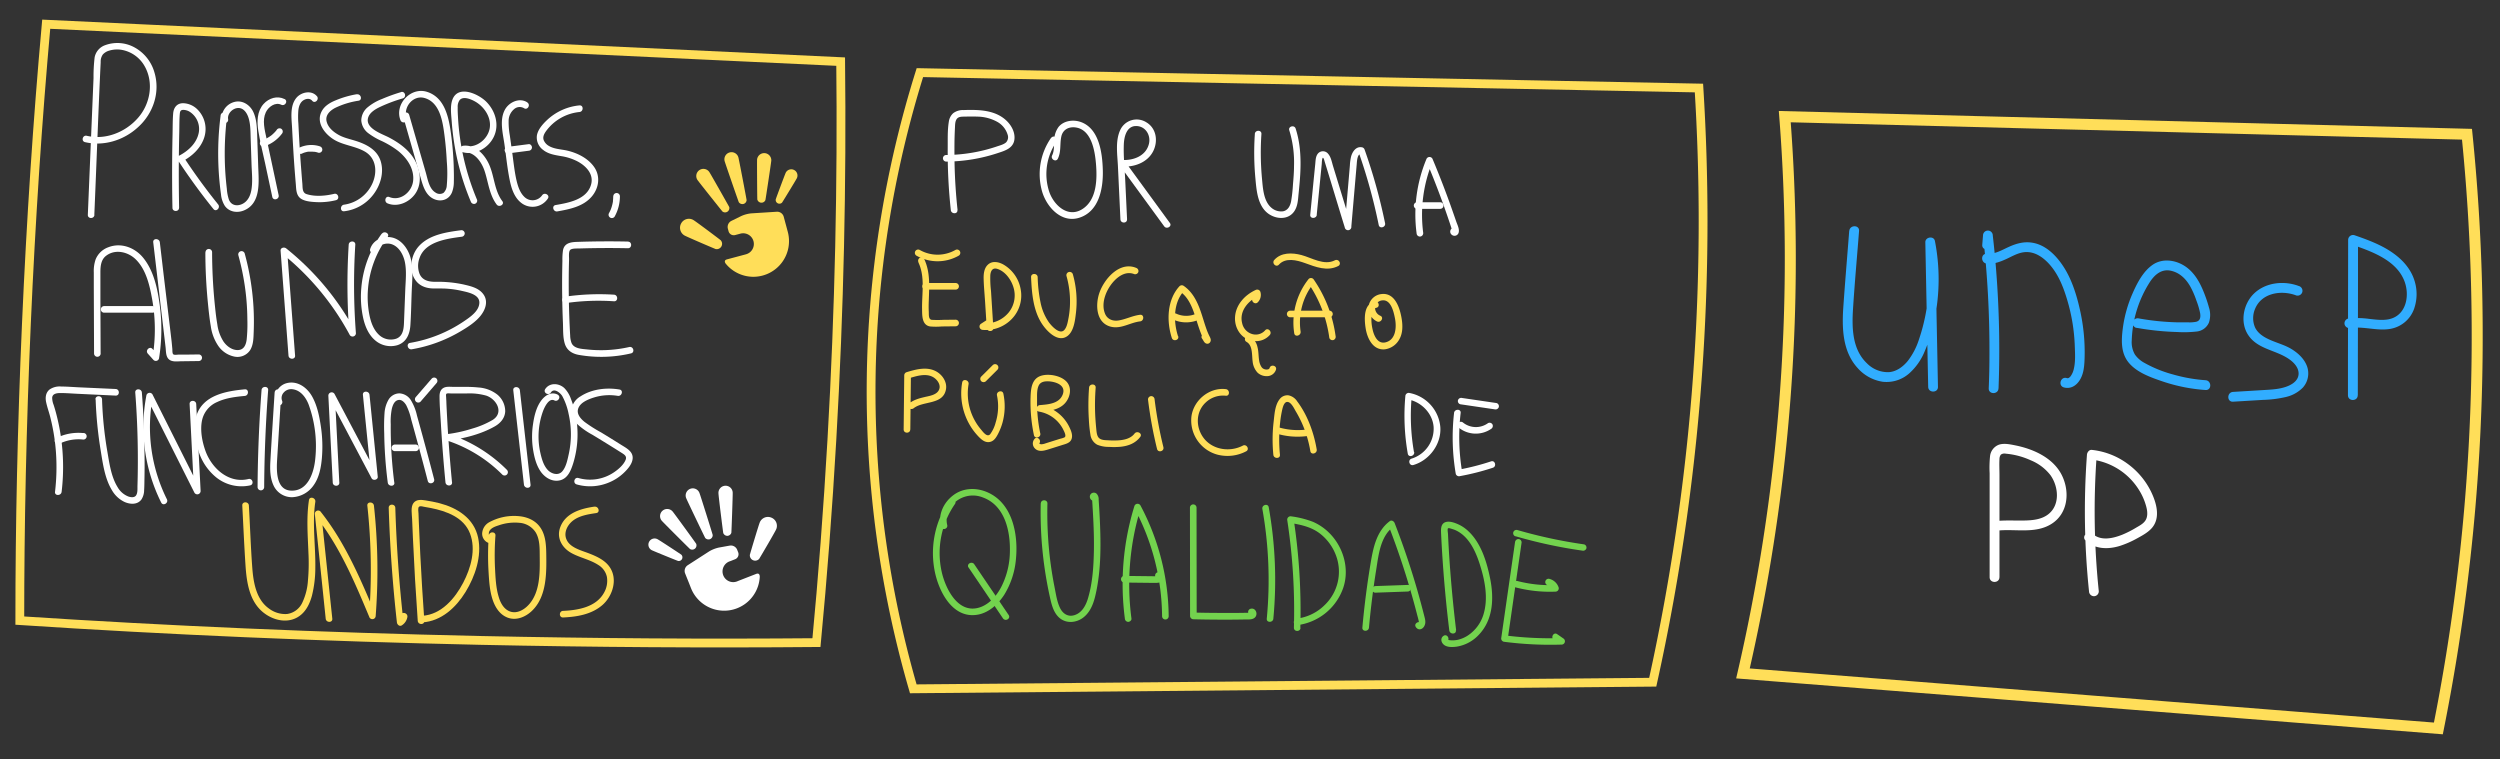<svg xmlns="http://www.w3.org/2000/svg" viewBox="0 0 1136 345"><rect x="0" y="0" width="1136" height="345" fill="#333333" stroke="none"/><defs><style>.cls-1,.cls-2{fill:none;stroke:#ffde59;stroke-miterlimit:10;}.cls-1{stroke-width:4px;}.cls-2{stroke-width:5px;}.cls-3{fill:#fff;}.cls-4{fill:#ffde59;}.cls-5{fill:#73d34e;}.cls-6{fill:#31adff;}</style></defs><g id="Layer_4" data-name="Layer 4"><path class="cls-1" d="M418,33a485,485,0,0,0-3,280l336-3a969.86,969.86,0,0,0,21-149,970.64,970.64,0,0,0,0-121Z"/><path class="cls-1" d="M21,11,382,28c.6,54.52-.54,112-4,172q-2.73,47.26-7,92-74.62.66-153-1-108-2.37-209-9c0-43.3.94-88.35,3-135Q15.12,76.34,21,11Z"/><path class="cls-2" d="M811,53a833.89,833.89,0,0,1,2,94,837.22,837.22,0,0,1-21,159l316,25a909,909,0,0,0,13-270Z"/><path class="cls-3" d="M343.61,260.78,335.36,264a4.86,4.86,0,1,1-3.57-9l2.26-.89a2.44,2.44,0,0,0,1.37-3.16l-.48-1.21a3.09,3.09,0,0,0-3.28-1.83l-5,.9a14.75,14.75,0,0,0-4.43,1.75l-9.8,6.32a3.11,3.11,0,0,0-1.15,3.58l.63,1.58L313.1,265l.89,2.26a16.2,16.2,0,0,0,31.24-5.06C345.27,261.51,345.08,260.21,343.61,260.78Z"/><path class="cls-3" d="M322.62,245a1.94,1.94,0,0,0,1.23-1.9c0-.21-5.55-17.89-5.94-18.88a3.24,3.24,0,1,0-6,2.38c.39,1,8.4,17.69,8.54,17.85A2,2,0,0,0,322.62,245Z"/><path class="cls-3" d="M309.61,252.06c-.12-.13-10-6.64-10.86-7.06a2.8,2.8,0,1,0-2.6,5c.81.42,11.8,4.88,12,4.91a1.68,1.68,0,0,0,1.48-2.82Z"/><path class="cls-3" d="M350.58,235.24a4,4,0,0,0-5.32,2.1c-.53,1.21-4.51,14.55-4.53,14.81a2.43,2.43,0,0,0,4.21,1.83c.18-.19,7.22-12.2,7.74-13.42A4,4,0,0,0,350.58,235.24Z"/><path class="cls-3" d="M313.56,249.49a1.94,1.94,0,0,0,2.79-2.38c-.07-.2-10-13.88-10.71-14.69a3.24,3.24,0,0,0-4.93,4.21C301.4,237.44,313.38,249.39,313.56,249.49Z"/><path class="cls-3" d="M330.55,243.49a2,2,0,0,0,1.78-1.4c.06-.2.66-17.1.61-18.16a3.24,3.24,0,1,0-6.47.28c0,1.06,2.11,17.85,2.18,18A2,2,0,0,0,330.55,243.49Z"/><path class="cls-4" d="M330.34,117.86l8.57-2.29a4.86,4.86,0,1,0-2.51-9.39l-2.34.63a2.45,2.45,0,0,1-3-1.72l-.34-1.27a3.1,3.1,0,0,1,1.56-3.42l4.53-2.22a14.46,14.46,0,0,1,4.6-1.23l11.64-.74a3.09,3.09,0,0,1,3.05,2.19l.44,1.64.81,3,.63,2.35a16.2,16.2,0,0,1-28.14,14.5C329.44,119.42,328.82,118.26,330.34,117.86Z"/><path class="cls-4" d="M337.83,92.68a2,2,0,0,1-2.12-.8c-.12-.17-6.17-17.68-6.45-18.71a3.24,3.24,0,0,1,6.26-1.67c.28,1,3.76,19.22,3.74,19.43A1.94,1.94,0,0,1,337.83,92.68Z"/><path class="cls-4" d="M352.49,90.63c0-.18,4.14-11.3,4.54-12.13A2.81,2.81,0,1,1,362.08,81c-.4.82-6.59,10.94-6.72,11.07a1.69,1.69,0,0,1-2.87-1.39Z"/><path class="cls-4" d="M309.55,101.46a4,4,0,0,1,5.53-1.48c1.15.66,12.27,9,12.44,9.22a2.41,2.41,0,0,1,.27,2.81,2.44,2.44,0,0,1-2.57,1.17c-.25-.05-13.05-5.53-14.2-6.19A4.05,4.05,0,0,1,309.55,101.46Z"/><path class="cls-4" d="M347.8,90.91a1.94,1.94,0,0,1-3.67-.25c-.06-.21-.18-17.12-.11-18.18a3.24,3.24,0,0,1,6.46.46C350.41,74,347.88,90.72,347.8,90.91Z"/><path class="cls-4" d="M330.56,96.18a1.94,1.94,0,0,1-2.26-.06C328.14,96,317.61,82.76,317,81.88a3.24,3.24,0,1,1,5.37-3.62c.59.87,8.91,15.61,9,15.81A2,2,0,0,1,330.56,96.18Z"/></g><g id="Layer_5" data-name="Layer 5"><path class="cls-3" d="M42.86,97.61c1-23.12,1.79-46.25,2.89-69.37a5.53,5.53,0,0,1,1-3.5A6.12,6.12,0,0,1,49.65,23a12.32,12.32,0,0,1,6-.28,15,15,0,0,1,10.13,7.46c4.17,7.46,2.49,17-3,23.3-5.66,6.55-14.78,10.26-23.35,8.22-1.88-.45-2.68,2.44-.8,2.89,8.56,2,17.62-.86,24-6.71C69.6,51.67,72.87,42,70.2,33a18.82,18.82,0,0,0-8.9-11.36,16.16,16.16,0,0,0-13.52-1.11A7.31,7.31,0,0,0,43,26.08a74.7,74.7,0,0,0-.5,9.35l-.79,18.9-1.8,43.28c-.08,1.93,2.92,1.93,3,0Z"/><path class="cls-3" d="M81.39,94.45q-.33-17.24.07-34.49c.07-2.78,0-5.64.26-8.4.11-1.08.44-1.63,1.59-1.63a5.79,5.79,0,0,1,2.64.71,9.28,9.28,0,0,1,4.4,9.46c-.84,4.87-4.79,8.5-9,10.66a1.5,1.5,0,0,0-.54,2Q88.36,84.29,97,95c1.21,1.5,3.32-.63,2.12-2.12Q90.73,82.48,83.4,71.3l-.54,2c4.5-2.31,8.5-6.09,10-11a12.55,12.55,0,0,0-3.33-12.75,9.58,9.58,0,0,0-6.06-2.64c-2.94-.14-4.55,1.86-4.78,4.62-.26,3.19-.21,6.44-.28,9.64q-.12,5.22-.17,10.42-.1,11.41.12,22.83c0,1.93,3,1.93,3,0Z"/><path class="cls-3" d="M100.25,52.48a135.4,135.4,0,0,0-.61,28.88q.3,3.48.78,6.93a11.79,11.79,0,0,0,1.73,5.24c1.95,2.76,5.49,3.34,8.53,2.16,8.13-3.17,6.88-13.41,6.64-20.42l-.48-14.39c-.12-3.44-.29-7-1.8-10.13s-5-5.44-8.65-4.39a7.76,7.76,0,0,0-5.62,8.58c.32,1.9,3.21,1.09,2.89-.8-.42-2.54,2.11-5,4.54-5.06,2.61-.09,4.14,2.47,4.78,4.64.9,3,.83,6.23.93,9.35l.39,11.71c.13,3.65.54,7.45,0,11.08-.41,2.85-1.6,5.66-4.36,6.9-2.39,1.06-4.93.51-5.93-2.06a20.26,20.26,0,0,1-.94-4.94q-.37-3.17-.61-6.35a136.2,136.2,0,0,1,.77-26.93c.24-1.91-2.76-1.89-3,0Z"/><path class="cls-3" d="M129.27,45c-3.31-1.64-7.09-.41-9.5,2.24-3,3.36-3.06,8-2.39,12.25.8,4.95,2,9.85,3.09,14.75l3.26,15.27c.4,1.89,3.3,1.09,2.89-.79q-2.76-13-5.54-25.94c-.79-3.71-2-8.12-.29-11.75,1.12-2.42,4.26-4.78,7-3.44,1.73.86,3.25-1.73,1.52-2.59Z"/><path class="cls-3" d="M125.7,59.08l-.1.13-.1.12-.34.41c-.23.26-.48.52-.73.76s-.54.52-.82.76l-.41.33c-.14.12.21-.15,0,0l-.24.17a14.63,14.63,0,0,1-1.86,1.13,6.36,6.36,0,0,1-1,.45c.32-.11.05,0,0,0l-.28.1-.55.2a1.5,1.5,0,1,0,.79,2.89,16.79,16.79,0,0,0,8.22-6,1.51,1.51,0,0,0-.54-2.06,1.55,1.55,0,0,0-2,.54Z"/><path class="cls-3" d="M144,43.72c-2.46-2.92-7.2-1.88-9.39.82-3,3.73-2.11,9.34-1.88,13.76q.42,8.4,1,16.78.32,4.32.69,8.63c.18,2.16.13,4.71,1.91,6.25s5.11,1.77,7.5,1.89a31.16,31.16,0,0,0,8.82-.88c1.87-.45,1.08-3.34-.8-2.89-3.91.94-8.68,1.38-12.58.11-2-.65-1.73-3-1.88-4.73-.19-2.21-.36-4.43-.53-6.65q-.53-6.9-.92-13.82-.19-3.45-.36-6.92a37.06,37.06,0,0,1,0-6c.21-1.78.83-3.68,2.47-4.6,1.27-.72,2.84-.85,3.83.34,1.24,1.48,3.35-.66,2.12-2.13Z"/><path class="cls-3" d="M145.33,66.49a12.75,12.75,0,0,0-9.51.71,1.5,1.5,0,0,0-.54,2,1.53,1.53,0,0,0,2.05.54s.56-.26.29-.14l.4-.16q.48-.17,1-.3a8.13,8.13,0,0,1,1-.21l.28,0q-.24,0,0,0l.5,0a12.13,12.13,0,0,1,2,.06h0l.28,0,.49.1c.35.08.7.18,1,.29a1.5,1.5,0,0,0,1.84-1,1.53,1.53,0,0,0-1-1.85Z"/><path class="cls-3" d="M162.13,42.81a43.87,43.87,0,0,0-9.53,2.75c-2.47,1-5,2.44-6.33,4.85-2.87,5.11,1.14,10.35,5.43,13S161.57,66.34,166,69c4.92,3,5.47,9,3.37,14a16.65,16.65,0,0,1-13,10c-1.9.22-1.92,3.22,0,3a19.49,19.49,0,0,0,13.25-7.56c3.24-4.21,5-10.06,3.34-15.28s-6.63-7.7-11.61-9.23c-2.52-.78-5.16-1.34-7.48-2.64s-4.57-3.17-5.35-5.7c-1-3.07,1.32-5.29,3.84-6.59a37.13,37.13,0,0,1,10.57-3.24c1.89-.32,1.09-3.22-.8-2.89Z"/><path class="cls-3" d="M182.25,41.85A79.37,79.37,0,0,0,173.53,45,23,23,0,0,0,167,48.8a7.9,7.9,0,0,0-2.83,6,8,8,0,0,0,3.13,5.69,31.86,31.86,0,0,0,6.24,3.63,41.46,41.46,0,0,1,7.23,4.36c4.15,3.27,7.62,8.31,6.94,13.84-.62,5-5.79,9.26-10.8,7.21-1.79-.73-2.57,2.17-.8,2.89,4.45,1.82,9.53-.36,12.31-4,3.28-4.32,2.79-10.24.47-14.88-2.48-5-7.16-8.44-12-11-3.09-1.66-11-4.09-9.63-9,.71-2.53,3.56-4.08,5.77-5.11a69.75,69.75,0,0,1,10-3.72c1.84-.54,1.06-3.44-.8-2.89Z"/><path class="cls-3" d="M183.18,52.91l8,28c1,3.52,2.16,7.63,5.72,9.4,3.26,1.62,7,.61,8.46-2.85a13.28,13.28,0,0,0,.87-4.91c.06-2.41,0-4.82-.07-7.23-.16-4.75-.56-9.5-1.18-14.22-1-7.42-2.69-16.79-11-19.38-7.36-2.3-14.83,5.68-12,12.91.7,1.78,3.6,1,2.89-.8-1.92-4.88,2.7-10.73,7.94-9.32,7,1.89,8.31,10.54,9.11,16.59q.81,6.1,1.1,12.25a63.1,63.1,0,0,1,0,10.91,5,5,0,0,1-1.47,3.37,3.31,3.31,0,0,1-3.71-.17c-2.87-1.77-3.49-6.05-4.34-9l-7.58-26.3a1.5,1.5,0,0,0-2.89.8Z"/><path class="cls-3" d="M216.8,90.84a112.54,112.54,0,0,1-8.7-37.77c-.08-1.43-.16-2.88-.12-4.31a5.13,5.13,0,0,1,.92-3.33c1.7-1.86,5.21-.3,7,.71,4.17,2.37,7.52,7.31,6.6,12.27s-6.3,9.24-11.45,7.8l-.4,3c4.9-.45,8.2,4.39,9.56,8.52,1.69,5.12,2.13,10.74,5.46,15.19,1.14,1.53,3.75,0,2.59-1.52-3.62-4.83-3.58-11.12-5.94-16.5-2-4.6-6.21-9.19-11.67-8.69a1.5,1.5,0,0,0-.4,2.94c5.64,1.58,11.68-1.83,14.14-7,2.62-5.48.7-11.84-3.5-16-3.7-3.62-13-7.78-15.4-.61-1,3-.44,6.71-.22,9.82q.42,5.74,1.4,11.42a113.81,113.81,0,0,0,7.27,24.84,1.55,1.55,0,0,0,1.85,1,1.5,1.5,0,0,0,1-1.84Z"/><path class="cls-3" d="M239.61,46.53c-3.52-2.33-8.32-.13-10.19,3.33-2.55,4.75-.9,10.78-.19,15.79.77,5.38,1.29,10.86,2.38,16.18.73,3.63,2,7.71,5,10.16a8.33,8.33,0,0,0,12.32-1.74c1.1-1.59-1.5-3.09-2.59-1.51a5.3,5.3,0,0,1-8.14.65c-2.12-2.08-3-5.21-3.63-8-.9-4.2-1.31-8.55-1.92-12.8l-1-7.14a33.47,33.47,0,0,1-.53-6.31,7,7,0,0,1,2.47-5.53,3.86,3.86,0,0,1,4.52-.45c1.61,1.06,3.12-1.53,1.51-2.59Z"/><path class="cls-3" d="M240.23,65.5l-9.42,1.22a1.54,1.54,0,0,0-1.5,1.5c0,.73.67,1.61,1.5,1.5l9.42-1.22a1.54,1.54,0,0,0,1.5-1.5c0-.73-.67-1.61-1.5-1.5Z"/><path class="cls-3" d="M263.31,47.89a25,25,0,0,0-14.75,6.67c-1.93,1.83-4.08,4.22-4.58,6.92a7,7,0,0,0,2.87,6.68c2.38,1.89,5.4,2.31,8.31,2.81a24,24,0,0,1,7.24,2.36c3.94,2.08,7.61,5.91,6.13,10.71-2,6.67-10.17,8.11-16.06,9.13-1.9.33-1.09,3.22.8,2.89,5.59-1,11.68-2.18,15.58-6.7,3.29-3.82,4.1-9.2,1.13-13.47-2.74-3.92-7.39-6.26-11.93-7.38-2.85-.71-6.06-.67-8.64-2.2a5.47,5.47,0,0,1-2.32-2.55c-.57-1.45.09-2.8.91-4a21.44,21.44,0,0,1,15.31-8.86c1.91-.19,1.93-3.19,0-3Z"/><path class="cls-3" d="M278.64,89.21a18,18,0,0,1-.12,2.07c0,.18,0,.19,0,0,0,.1,0,.2,0,.29s-.05.3-.08.44c-.06.37-.15.73-.24,1.09a16.73,16.73,0,0,1-.63,2l-.11.26-.21.47q-.24.51-.51,1a1.5,1.5,0,0,0,2.59,1.52,19,19,0,0,0,2.36-9.14,1.5,1.5,0,1,0-3,0Z"/><path class="cls-3" d="M45.72,160.51l-.1-24.26c0-4.11,0-8.23,0-12.34,0-2.9.22-6,2.75-7.8,4.23-3.12,10.15-1.56,13.56,2,4.55,4.67,6.12,11.77,7.23,18a77.58,77.58,0,0,1,.2,26l2.51-.66-2.58-2.89c-1.29-1.44-3.41.69-2.12,2.13l2.58,2.88a1.5,1.5,0,0,0,2.5-.66,82.49,82.49,0,0,0,.19-25.29c-1-7.08-2.75-14.85-7.4-20.52-3.77-4.6-10-7-15.79-4.76a9.77,9.77,0,0,0-5.77,5.46,16.18,16.18,0,0,0-.86,6c0,2.2,0,4.41,0,6.62l.12,30.2a1.5,1.5,0,0,0,3,0Z"/><path class="cls-3" d="M47.32,142.09h22a1.5,1.5,0,0,0,0-3h-22a1.5,1.5,0,0,0,0,3Z"/><path class="cls-3" d="M69.63,110.1l3.21,27.29,1.59,13.52.81,6.89c.2,1.67.07,3.95,1.3,5.27,1.43,1.55,3.95,1.12,5.84,1.09l7.92-.1a1.5,1.5,0,0,0,0-3l-6.19.08-3,0c-.6,0-2,.29-2.43-.2s-.31-1.85-.38-2.45L78,155.34l-.72-6.15L74.3,124.36,72.63,110.1c-.23-1.9-3.23-1.92-3,0Z"/><path class="cls-3" d="M134.08,161.54l-3.59-47.63L127.93,115a120.53,120.53,0,0,1,31,37.22,1.52,1.52,0,0,0,2.8-.76,291.11,291.11,0,0,1-.28-40.28c.12-1.93-2.88-1.92-3,0a291.11,291.11,0,0,0,.28,40.28l2.79-.76a122.62,122.62,0,0,0-31.46-37.82c-.91-.73-2.67-.37-2.56,1.06l3.59,47.63c.15,1.91,3.15,1.93,3,0Z"/><path class="cls-3" d="M173.47,106.17a48.21,48.21,0,0,0-9.29,24.69,45.13,45.13,0,0,0,.79,13.37c.84,3.94,2.5,8,5.7,10.59a10.79,10.79,0,0,0,10,2c4.07-1.36,5.54-5.05,5.81-9.05.34-5.16.41-10.35.61-15.52.2-5,.81-10.27-.55-15.15-1.15-4.15-4.25-8.44-8.74-9.25-4-.72-8.34,1.3-9.59,5.3-.57,1.85,2.32,2.64,2.9.8.84-2.73,4.26-3.82,6.8-3,3.34,1.1,5.25,4.59,6,7.82.94,4.21.41,8.71.24,13q-.26,6.83-.53,13.64c-.12,3.13-.07,7.17-3.56,8.48a7.8,7.8,0,0,1-7.9-1.78c-2.58-2.45-3.73-6-4.38-9.4a43,43,0,0,1-.58-11.21,45.44,45.44,0,0,1,8.93-23.79c1.15-1.55-1.45-3-2.59-1.52Z"/><path class="cls-3" d="M209.54,104.61c-6.73.89-14.52,2-19.31,7.36-3.5,3.92-4.63,10.71-1.54,15.21,1.89,2.75,4.83,3.81,8.09,3.9,2.15.06,4.3-.06,6.46.11a42.87,42.87,0,0,1,6.66,1c2.75.63,8,1.61,7.92,5.36s-4.11,6.46-6.83,8.32a62.08,62.08,0,0,1-24.66,9.94c-1.89.33-1.09,3.22.8,2.9a64.75,64.75,0,0,0,22-8.06c3.27-1.94,6.77-4.12,9.19-7.1,2.14-2.65,3.58-6.33,1.56-9.49s-5.85-4-9.13-4.77a54.67,54.67,0,0,0-12.82-1.23c-3,0-5.92-.55-7.26-3.57a10.18,10.18,0,0,1,0-7.33c2.57-7.37,12.34-8.69,19-9.57a1.55,1.55,0,0,0,1.5-1.5,1.5,1.5,0,0,0-1.5-1.5Z"/><path class="cls-3" d="M285.34,109.77q-11.18-.24-22.37.12c-3,.09-6.37.18-7.13,3.74a28.48,28.48,0,0,0-.28,4.88c-.05,2-.08,4-.11,5.94q-.12,11.12.35,22.24c.13,3.06-.07,6.5.84,9.46s3.23,4.51,6.18,5.08a58.91,58.91,0,0,0,23.91-.65c1.88-.43,1.09-3.32-.8-2.89a58.25,58.25,0,0,1-19.12,1.1c-2.42-.26-6-.33-7.1-2.94a10.14,10.14,0,0,1-.62-3.36c-.11-1.69-.18-3.37-.26-5.06q-.43-9.88-.4-19.77c0-3.3.06-6.59.15-9.89,0-1.15-.22-3,.35-4s3.17-.82,4.29-.86q11.05-.34,22.12-.11c1.93,0,1.93-3,0-3Z"/><path class="cls-3" d="M279,133.9a107.93,107.93,0,0,0-22.43.94,1.5,1.5,0,0,0-1,1.84,1.52,1.52,0,0,0,1.84,1A104.35,104.35,0,0,1,279,136.9c1.93.13,1.92-2.87,0-3Z"/><path class="cls-3" d="M28,223.49a95.38,95.38,0,0,0-1-29.06c-.45-2.38-1-4.73-1.62-7.07-.31-1.13-.64-2.25-1-3.37a8.91,8.91,0,0,1-.67-3.29c.17-1.94,2.34-2.11,3.88-2.1,2.41,0,4.84.2,7.24.32l17.73.84c1.93.09,1.92-2.91,0-3L35.87,176c-2.68-.13-5.38-.35-8.07-.37A8.1,8.1,0,0,0,22.51,177c-1.81,1.48-2,3.79-1.51,5.93.54,2.45,1.44,4.82,2,7.26a90.61,90.61,0,0,1,2.44,15.53A95,95,0,0,1,25,223.49c-.23,1.91,2.77,1.89,3,0Z"/><path class="cls-3" d="M37.88,196.79a22.43,22.43,0,0,0-12.29,2.26,1.51,1.51,0,0,0-.54,2,1.53,1.53,0,0,0,2.05.54,19.55,19.55,0,0,1,10.78-1.85,1.5,1.5,0,0,0,0-3Z"/><path class="cls-3" d="M43.46,181.49a180.05,180.05,0,0,0,2.27,23.06c1,6.1,1.88,12.9,5.18,18.28a13.07,13.07,0,0,0,5.7,5.27c2.54,1.12,5.88,1.34,7.68-1.17a7.87,7.87,0,0,0,1.2-4.17c.13-1.89.12-3.8.16-5.7q.12-6,0-11.92-.14-13.41-1.19-26.79c-.15-1.91-3.15-1.93-3,0a399.92,399.92,0,0,1,1,42.68c0,1.26.11,3-.65,4.1s-2.39.86-3.52.47a9.72,9.72,0,0,1-4.88-4.29c-2.91-4.74-3.7-10.74-4.63-16.12a171.17,171.17,0,0,1-2.41-23.7c-.06-1.92-3.06-1.93-3,0Z"/><path class="cls-3" d="M75.84,226.86a73.5,73.5,0,0,1-6.41-46.49l-2.74.36L88.36,223.9a1.51,1.51,0,0,0,2.8-.75l-2-39.55c-.1-1.92-3.1-1.93-3,0l2,39.55,2.79-.76L69.28,179.21a1.52,1.52,0,0,0-2.74.36,76.85,76.85,0,0,0,6.71,48.8c.86,1.73,3.45.21,2.59-1.51Z"/><path class="cls-3" d="M111.27,176.91c-8.42.78-19,2.61-22,11.9-1.56,4.92-.72,10.77.78,15.61a24.9,24.9,0,0,0,8.13,12.45,18.39,18.39,0,0,0,15.52,3.68c1.87-.46,1.08-3.35-.8-2.89-9,2.19-16.75-4.92-19.57-12.86-1.48-4.17-2.41-9.13-1.58-13.53a11.73,11.73,0,0,1,7-8.62c3.86-1.82,8.29-2.35,12.49-2.74,1.9-.18,1.92-3.18,0-3Z"/><path class="cls-3" d="M118.85,177.26q-1.66,22-1.81,44.06a1.5,1.5,0,0,0,3,0q.15-22,1.81-44.06c.14-1.93-2.86-1.92-3,0Z"/><path class="cls-3" d="M124.79,178.32c-.65,10.44-1.35,20.88-1.93,31.32-.2,3.62-.16,7.45,1.37,10.8a9.17,9.17,0,0,0,8.48,5.49,12.47,12.47,0,0,0,9.78-5.39c2.53-3.52,3.37-8,3.76-12.2a61.91,61.91,0,0,0-.47-14.71c-.68-4.57-1.69-9.5-4-13.56s-6.63-7.13-11.37-6a7,7,0,0,0-4.84,9.47c.8,1.75,3.39.23,2.59-1.51a3.6,3.6,0,0,1,.78-3.68,4.49,4.49,0,0,1,4.11-1.46c3.65.5,6,3.81,7.22,7a55.16,55.16,0,0,1,3,24.47c-.56,6.22-3.27,14.94-11.05,14.58-7.15-.33-6.55-9.91-6.25-14.85l1.84-29.75c.12-1.92-2.88-1.92-3,0Z"/><path class="cls-3" d="M154.18,219.26l-2-39.53-2.79.76,19.46,36.83c.67,1.26,3,.74,2.8-.76q-1.87-18.57-3.74-37.15c-.19-1.9-3.2-1.92-3,0q1.86,18.59,3.74,37.15l2.79-.76L152,179a1.51,1.51,0,0,0-2.8.75l2,39.53c.09,1.92,3.09,1.93,3,0Z"/><path class="cls-3" d="M179.17,219.34q-1.15-8.86-1.49-17.8-.17-4.39-.13-8.81a30.19,30.19,0,0,1,.47-6.85c.35-1.47,1-3.43,2.56-4,1.76-.67,3.17.86,4,2.23a27.4,27.4,0,0,1,2.27,6.5q1.19,4.24,2.35,8.51,2.66,9.69,5.18,19.43c.48,1.86,3.38,1.07,2.89-.8q-2.53-9.73-5.18-19.43-1.29-4.73-2.61-9.45a23,23,0,0,0-2.66-6.83,6.56,6.56,0,0,0-5.34-3.3,5.89,5.89,0,0,0-5,3,14,14,0,0,0-1.76,6.1,85.36,85.36,0,0,0-.13,9,193.8,193.8,0,0,0,1.61,22.45c.24,1.88,3.24,1.91,3,0Z"/><path class="cls-3" d="M179.44,205h9.43a1.5,1.5,0,0,0,0-3h-9.43a1.5,1.5,0,0,0,0,3Z"/><path class="cls-3" d="M196.21,172l-7.29,8.43a1.51,1.51,0,0,0,2.13,2.13l7.28-8.44a1.53,1.53,0,0,0,0-2.12,1.51,1.51,0,0,0-2.12,0Z"/><path class="cls-3" d="M205.4,219.2q-1-10.3-1.7-20.64-.34-5.16-.61-10.33c-.09-1.72-.18-3.44-.25-5.17,0-.82-.08-1.64-.11-2.46,0-.4-.2-1.36.14-1.67s1.48-.15,1.94-.15l2.36,0,5,0a28,28,0,0,1,8.8,1c4.67,1.6,8.12,7.67,2.95,11a40.17,40.17,0,0,1-9.44,4,64.09,64.09,0,0,1-10.86,2.43,1.51,1.51,0,0,0-.4,3,63.48,63.48,0,0,1,25,15.42,1.5,1.5,0,0,0,2.13-2.12A66.91,66.91,0,0,0,204,197.25l-.4,2.95c7.19-.95,14.8-2.82,21.18-6.42,2.6-1.47,4.64-3.75,4.79-6.86a9.9,9.9,0,0,0-3.5-7.55,15.55,15.55,0,0,0-8.82-3.31c-3.72-.4-7.51-.24-11.24-.27-1.4,0-3.05-.24-4.34.4-1.5.75-1.94,2.25-1.94,3.83,0,4,.36,8.12.59,12.15q.78,13.53,2.1,27c.18,1.9,3.18,1.92,3,0Z"/><path class="cls-3" d="M233.23,177.32l4.85,42.91c.21,1.9,3.21,1.92,3,0l-4.85-42.91c-.21-1.9-3.21-1.92-3,0Z"/><path class="cls-3" d="M253.46,179.33c-3.1-1.57-6,.45-7.76,3-2.06,2.92-3,6.93-3.49,10.4a37.7,37.7,0,0,0,0,11.47c.54,3.49,1.5,7.35,3.6,10.25,2,2.72,5.23,4.62,8.65,3.81,3.59-.86,5-4.57,6-7.72a44.92,44.92,0,0,0,.87-23.1,42.52,42.52,0,0,0-1.88-6.13,13.32,13.32,0,0,0-3-4.95c-2.47-2.32-6.73-2.61-8.73.48-1,1.63,1.55,3.13,2.59,1.52,1.46-2.26,4.34.18,5.2,1.64a28.43,28.43,0,0,1,2.85,8,41.9,41.9,0,0,1,.09,18.31c-.57,2.55-1.2,5.9-3,7.92s-4.88,1.11-6.55-.68c-1.94-2.07-2.76-5.11-3.37-7.81a33.5,33.5,0,0,1-.78-8.93,33.86,33.86,0,0,1,1.95-9.86c.61-1.68,2.67-6.31,5.19-5,1.72.87,3.24-1.72,1.52-2.59Z"/><path class="cls-3" d="M281.52,177c-5.87-1-12.56-.24-17.66,3.06a8.58,8.58,0,0,0-4.26,6.13,8.32,8.32,0,0,0,2.8,6.61,33.72,33.72,0,0,0,6.78,4.75q4.56,2.76,9.08,5.58,2.06,1.28,4.11,2.58c1.22.78,2.57,1.52,1.94,3.17-.88,2.28-3.24,4.32-5.21,5.66a19.32,19.32,0,0,1-16.28,2.67c-1.85-.55-2.64,2.35-.8,2.9a22.13,22.13,0,0,0,15-1,21.76,21.76,0,0,0,6.36-4.17c1.81-1.71,4-4.15,4.11-6.77.11-3.15-3-4.62-5.27-6.06q-4.51-2.84-9.06-5.61a63.3,63.3,0,0,1-7.57-4.81c-1.78-1.46-3.72-3.62-2.83-6.1,1-2.8,4.64-4.18,7.23-5a23.43,23.43,0,0,1,10.72-.71c1.88.31,2.7-2.58.79-2.89Z"/><path class="cls-4" d="M110.09,229.69c.48,9.09.87,18.18,1.47,27.26.49,7.34,1.65,15.73,7.51,20.87,4.84,4.25,12.3,6,17.63,1.61,2.68-2.2,4.19-5.55,5.07-8.83a52.39,52.39,0,0,0,1.51-12.66c.16-10-1.47-20,0-29.89.28-1.89-2.61-2.71-2.89-.8-1.22,8.09-.52,16.21-.22,24.35a86.77,86.77,0,0,1-.24,12.17A27.47,27.47,0,0,1,137.29,274a9,9,0,0,1-6.87,5,12.25,12.25,0,0,1-8.16-2.45c-5.85-4.11-7.12-11.9-7.62-18.53-.71-9.42-1-18.88-1.55-28.32-.11-1.92-3.11-1.93-3,0Z"/><path class="cls-4" d="M151,281.14,146,233.46l-2.56,1.07c10.84,13.61,17.66,29.82,24.33,45.74a1.5,1.5,0,0,0,2.94-.4,272.27,272.27,0,0,0-.79-50.1c-.21-1.9-3.21-1.92-3,0a272.27,272.27,0,0,1,.79,50.1l3-.4c-6.89-16.43-13.91-33-25.1-47.07a1.51,1.51,0,0,0-2.56,1.06L148,281.14c.2,1.9,3.2,1.92,3,0Z"/><path class="cls-4" d="M176.63,230.77q.81,26.1,3.73,52.08c.12,1,1.23,2,2.26,1.29a5.59,5.59,0,0,0,2.49-3.74c.31-1.89-2.58-2.7-2.9-.8a2.69,2.69,0,0,1-1.1,1.95l2.25,1.3q-2.93-26-3.73-52.08c-.06-1.93-3.06-1.94-3,0Z"/><path class="cls-4" d="M192.82,282.12q-1.08-15-1.84-30.08-.37-7.59-.68-15.18c0-1.16-.09-2.33-.13-3.49,0-.69-.43-2.65.27-3.13s1.79,0,2.38.07c1,.16,2,.33,2.94.53,7.1,1.41,15,4.24,17.81,11.58s.37,15.7-3.06,22.3c-3.7,7.13-9.93,14.52-18.53,15.09-1.91.12-1.93,3.13,0,3,8.6-.57,15.22-6.76,19.55-13.79s7.52-16.29,5.72-24.74c-1.87-8.75-9.41-13.52-17.57-15.63-2.06-.53-4.15-.92-6.24-1.26-1.94-.31-4.28-.59-5.59,1.23s-.67,5-.59,7.24q.17,4.23.36,8.46.84,18.92,2.2,37.8c.14,1.91,3.14,1.93,3,0Z"/><path class="cls-4" d="M222.11,243.35a123.72,123.72,0,0,0-.13,16.11c.26,4.37.5,9,1.91,13.16,1.16,3.42,3.21,6.63,6.7,8,3.9,1.51,8-.17,10.94-2.87,7-6.51,6.82-17.42,6.69-26.21-.07-4.33-.36-9-3.18-12.49-2.39-3-6.08-4.31-9.8-4.55a23.6,23.6,0,0,0-12.8,2.73,6.19,6.19,0,0,0-3.33,4.92,4.48,4.48,0,0,0,3,4.61c1.83.63,2.61-2.27.79-2.89-1.08-.37-.88-2-.38-2.78.9-1.34,2.68-1.92,4.14-2.39a22.21,22.21,0,0,1,9.43-1.13,9.62,9.62,0,0,1,7.38,4.44c1.87,3.22,1.75,7.22,1.78,10.81.08,7.31.24,16.42-5.14,22.12-2.21,2.35-5.6,4.2-8.81,2.73-2.62-1.19-4-4-4.75-6.65-1.19-4-1.39-8.36-1.6-12.53a121.24,121.24,0,0,1,.18-15.13c.14-1.93-2.86-1.92-3,0Z"/><path class="cls-4" d="M270.2,230.2c-6.27.89-13.29,2.88-15.66,9.48-1.73,4.79.87,9.23,5,11.56,3.94,2.21,8.54,3,12.34,5.49a8.42,8.42,0,0,1,3.9,5.43,10.89,10.89,0,0,1-1.42,7.35c-3.64,6.4-11.79,7.78-18.5,8.07-1.92.08-1.93,3.08,0,3,6.34-.28,13.12-1.41,18-5.76,4-3.57,6.31-9.85,4.31-15-1.8-4.67-6.43-6.79-10.81-8.46-3.44-1.32-8.49-2.56-10-6.36-1.25-3.05.45-6.36,2.85-8.31,3-2.4,7.05-3,10.73-3.55,1.9-.27,1.09-3.16-.8-2.9Z"/><path class="cls-3" d="M93.32,114.71c0,7.57.39,15.14,1.12,22.67.36,3.61.72,7.25,1.34,10.82a21,21,0,0,0,3.42,9,11.76,11.76,0,0,0,7,4.77,6.92,6.92,0,0,0,7.47-2.88c1.54-2.48,1.51-5.7,1.62-8.52.14-3.66.11-7.33-.1-11a117.87,117.87,0,0,0-4-24.4,1.5,1.5,0,0,0-2.89.8,114,114,0,0,1,3.59,19.31q.48,5,.51,10a68.18,68.18,0,0,1-.31,9c-.31,2.45-1.3,4.81-4.13,4.79-2.58,0-4.89-1.75-6.33-3.77a19,19,0,0,1-2.89-8c-.58-3.32-.91-6.68-1.24-10-.73-7.53-1.1-15.1-1.12-22.67a1.5,1.5,0,0,0-3,0Z"/></g><g id="Layer_6" data-name="Layer 6"><path class="cls-3" d="M435.12,95.47q-1.17-10.78-1.38-21.64-.09-5.42,0-10.84c.05-1.72.11-3.44.2-5.17.06-1.24.06-2.91.94-3.92s2.47-.88,3.68-.91c1.84-.05,3.68-.08,5.52,0A19.25,19.25,0,0,1,453,55.28a10,10,0,0,1,4.88,5.95,3.45,3.45,0,0,1-.69,3.44c-1.09,1-2.85,1.41-4.21,1.88a73.53,73.53,0,0,1-23,3.88,1.5,1.5,0,0,0,0,3,76.05,76.05,0,0,0,23.55-3.92c3.07-1,6.75-2.13,7.37-5.81.53-3.15-1.06-6.35-3.23-8.55-5.15-5.24-12.9-5.37-19.77-5.14a7.38,7.38,0,0,0-4.76,1.42,6.35,6.35,0,0,0-2,3.92c-.63,3.85-.46,7.94-.5,11.83a245.3,245.3,0,0,0,1.41,28.29c.2,1.89,3.21,1.92,3,0Z"/><path class="cls-3" d="M477.56,62.71a28.81,28.81,0,0,0-4,24.41c2.1,7,8.7,14.31,16.73,11.86,9.18-2.81,11.07-13.45,10.83-21.76-.22-7.55-1.56-18.57-9.77-21.7-3.43-1.3-7.88-.81-10.32,2.14a10.53,10.53,0,0,0-2,6.21c-.14,2.24.08,4.66-.94,6.74-.85,1.72,1.73,3.24,2.59,1.51,1.6-3.25.84-6.69,1.59-10.1.66-3,3.15-4.43,6.13-4.15,7.45.71,9.07,10.39,9.59,16.31.61,7,.52,16.69-6.28,20.9-6.45,4-12.71-1.73-14.87-7.73a25.76,25.76,0,0,1,3.36-23.13c1.11-1.58-1.49-3.09-2.59-1.51Z"/><path class="cls-3" d="M512.14,99.67l-.84-17.86c-.25-5.35-.84-10.8-.64-16.16.13-3.42,1.2-8.34,5.51-8.38s6.87,4.15,5.9,8.11c-1.34,5.45-7,7.62-12.16,7.29a1.51,1.51,0,0,0-1.29,2.26L529,102.83c1.13,1.55,3.73,0,2.59-1.51l-20.37-27.9-1.3,2.25c5.45.35,11.45-1.8,14.06-6.9,2.35-4.6,1.52-10.55-3.19-13.26A8.21,8.21,0,0,0,509,59.15c-2.31,5.06-1.22,11.35-1,16.7l1.12,23.82c.09,1.93,3.09,1.94,3,0Z"/><path class="cls-3" d="M570.2,60.91a126.28,126.28,0,0,0,.26,20.21c.48,5.22.94,11.71,5.18,15.43,3.47,3,9.39,3.74,12.36-.37,1.54-2.13,1.79-4.84,2-7.38.33-3.21.65-6.42.83-9.65.38-7,.08-14-2.09-20.72-.59-1.83-3.49-1-2.89.79A49.33,49.33,0,0,1,588,75.47c0,2.77-.23,5.53-.47,8.29a70,70,0,0,1-.86,7.79c-.42,2-1.38,4-3.63,4.46a6.71,6.71,0,0,1-5.18-1.49c-3.79-3.07-4-9.2-4.44-13.64a126.81,126.81,0,0,1-.23-20c.13-1.93-2.87-1.92-3,0Z"/><path class="cls-3" d="M598.32,97.58l1.56-15.76.73-7.39c0-.2.1-2.7.51-2.72s.78,1.65.86,1.91c3.08,9.87,6,19.78,9.07,29.67a1.51,1.51,0,0,0,3-.4l1.64-19,.81-9.36c.11-1.27.23-4.89,2.19-4.63l-1.45-1.1a250.71,250.71,0,0,1,9.25,33.43c.38,1.89,3.27,1.09,2.89-.8A251.54,251.54,0,0,0,620.08,68a1.58,1.58,0,0,0-1.44-1.1c-2.52-.33-4.06,2-4.68,4.13a22.42,22.42,0,0,0-.58,4.24L612.89,81,611,102.89l3-.4-8.28-27.08c-.56-1.83-.92-4.06-2.23-5.54a3,3,0,0,0-4.34-.38c-1.33,1.25-1.33,3.26-1.49,4.94l-.69,6.9-1.6,16.25c-.19,1.92,2.81,1.91,3,0Z"/><path class="cls-3" d="M646.73,106a63.57,63.57,0,0,1,4.32-32.8h-2.9q3.35,7.92,6.34,16c1,2.65,1.94,5.31,2.87,8,.45,1.29.89,2.6,1.33,3.9.23.69.46,1.38.68,2.07.13.38.26.77.38,1.15a2.91,2.91,0,0,1,.12.39c.17.77.86,1,2.09.7l-1.05,1.05.17-.05c1.84-.55,1.06-3.44-.8-2.89a1.8,1.8,0,0,0-.67,3.1,1.94,1.94,0,0,0,3.24-1.1c.36-1.57-.71-3.54-1.19-5q-1-2.88-2-5.73-4-11.33-8.64-22.39a1.52,1.52,0,0,0-2.9,0,65.44,65.44,0,0,0-4.42,33.6,1.54,1.54,0,0,0,1.5,1.5,1.52,1.52,0,0,0,1.5-1.5Z"/><path class="cls-3" d="M643.94,94.9h10.49a1.5,1.5,0,0,0,0-3H643.94a1.5,1.5,0,0,0,0,3Z"/><path class="cls-4" d="M417.33,119.27c3.1,6.54,1.54,14.11,1.66,21.07.05,3-.13,7.38,3.63,8a31.29,31.29,0,0,0,5.39,0l6.22-.07a1.5,1.5,0,0,0,0-3l-5.5.06a45,45,0,0,1-5.32,0c-1.56-.17-1.31-2.38-1.37-3.59-.09-1.67-.07-3.34,0-5,.2-6.47.76-13.06-2.1-19.08-.83-1.75-3.42-.23-2.59,1.51Z"/><path class="cls-4" d="M420.6,131.6h13.63a1.5,1.5,0,0,0,0-3H420.6a1.5,1.5,0,0,0,0,3Z"/><path class="cls-4" d="M416.41,116.16a19.43,19.43,0,0,0,19.26,0,1.5,1.5,0,0,0-1.51-2.59,16.37,16.37,0,0,1-16.24,0,1.5,1.5,0,0,0-1.51,2.59Z"/><path class="cls-4" d="M451.37,148.94l-1.06-16.75A48.07,48.07,0,0,1,450,125c.17-1.88,1-3.48,3.14-2.83,3.68,1.13,6.4,5,7.41,8.51a12.34,12.34,0,0,1-2.07,11.14,13.61,13.61,0,0,1-11.93,5.08l.76,2.79,2.36-1.52c1.61-1,.11-3.64-1.52-2.59l-2.36,1.52a1.52,1.52,0,0,0,.76,2.8,16.35,16.35,0,0,0,13.24-5,15.31,15.31,0,0,0,4-13.48,16.23,16.23,0,0,0-7.88-11.24c-2.21-1.22-5.1-1.78-7.09.16-1.61,1.57-1.9,4-1.86,6.17.08,3.63.45,7.27.68,10.89l.73,11.58c.12,1.92,3.12,1.93,3,0Z"/><path class="cls-4" d="M468.52,125.94c.34,7.59,1,16.12,5.78,22.38,2.08,2.74,6.15,6.69,9.89,4.89s4.31-7.52,4.73-11.13a45.19,45.19,0,0,0-1.42-17.47,1.5,1.5,0,0,0-2.89.8,42.54,42.54,0,0,1,1.58,13.18,39.73,39.73,0,0,1-.77,6.53c-.32,1.61-.65,3.46-1.74,4.75-2.11,2.5-6-1.89-7.19-3.59a23.91,23.91,0,0,1-3.68-8.89,65.72,65.72,0,0,1-1.29-11.45c-.09-1.92-3.09-1.93-3,0Z"/><path class="cls-4" d="M516.22,121.7c-7.41-3-14.31,4.86-16.56,11.1-2,5.46-1.76,14,5.2,15.68,4.63,1.1,8.73-1.93,13.2-2.44,1.9-.21,1.92-3.21,0-3-3.41.39-6.45,2.05-9.82,2.58-2.62.42-5.14-.59-6.14-3.15-2-5,.78-11.28,4.24-14.9,2.39-2.5,5.64-4.38,9.09-3a1.52,1.52,0,0,0,1.84-1,1.54,1.54,0,0,0-1-1.85Z"/><path class="cls-4" d="M535.29,152.77c-2.09-6.52-2.22-15.21,2.71-20.55l-1.82.23c3.54,2.4,5.29,6.46,6.62,10.37.69,2,1.29,4.12,2,6.17.34,1,.7,2,1.11,3,.2.49.4,1,.62,1.46.12.27.25.53.38.8l.14.26q.3.78.21-.57l1.29-.74h0l1.06.44c-.16-.14-.5-.91-.77-1.27-1.14-1.53-3.75,0-2.59,1.52.7.94,1,2.22,2.35,2.31a1.48,1.48,0,0,0,1.3-.74c.71-1.12-.13-2.25-.6-3.26a32.52,32.52,0,0,1-1.31-3.31c-.81-2.34-1.48-4.72-2.28-7.06-1.59-4.66-3.75-9.17-7.94-12a1.51,1.51,0,0,0-1.82.24c-5.67,6.14-5.92,15.87-3.48,23.47.58,1.83,3.48,1.05,2.89-.8Z"/><path class="cls-4" d="M533,145.16a14.13,14.13,0,0,0,12.1-.07,1.5,1.5,0,0,0,.53-2.05,1.53,1.53,0,0,0-2-.54,10.94,10.94,0,0,1-9.06.07,1.55,1.55,0,0,0-2.06.54,1.52,1.52,0,0,0,.54,2Z"/><path class="cls-4" d="M571.54,137.36a4.77,4.77,0,0,0,1.2-4.68,1.52,1.52,0,0,0-2.2-.9c-4.9,2.26-9,6.7-9.34,12.28-.32,5.3,3.09,10.32,8.54,10.9a8.37,8.37,0,0,0,7.25-2.73c1.24-1.46-.87-3.6-2.12-2.12a5.68,5.68,0,0,1-5.92,1.67,6.51,6.51,0,0,1-4.51-4.91c-1.43-5.6,2.85-10.3,7.61-12.5l-2.2-.89a1.7,1.7,0,0,1-.44,1.76c-1.35,1.38.77,3.5,2.13,2.12Z"/><path class="cls-4" d="M566.43,155.36c2.86,1.57,2.37,6,2.77,8.88a8.66,8.66,0,0,0,2.23,5.09,6,6,0,0,0,4.25,1.59A4.28,4.28,0,0,0,579.8,168c.58-1.85-2.32-2.64-2.89-.8-.06.17-.06.19,0,.05a2,2,0,0,1-.14.25c.15-.23-.15.15-.22.2.23-.18-.1.05-.15.07s-.17.08,0,0l-.28.08a2.93,2.93,0,0,1-1.74-.16c-.43-.16.18.11-.22-.1a3.51,3.51,0,0,1-.52-.33c.16.12-.23-.24-.26-.28a4.16,4.16,0,0,1-.24-.35,7.45,7.45,0,0,1-1-2.87c-.31-2-.22-4.06-.73-6a7.64,7.64,0,0,0-3.47-5c-1.69-.93-3.21,1.66-1.51,2.59Z"/><path class="cls-4" d="M591,150.65a28.56,28.56,0,0,1,5.78-21.76l-2.36-.3a57.4,57.4,0,0,1,9.62,24.93,1.51,1.51,0,0,0,1.85,1,1.53,1.53,0,0,0,1-1.84A59.32,59.32,0,0,0,597,127.07a1.51,1.51,0,0,0-2.35-.3,31.81,31.81,0,0,0-6.55,24.67c.29,1.91,3.18,1.1,2.89-.79Z"/><path class="cls-4" d="M586.27,144.18H604.1a1.5,1.5,0,0,0,0-3H586.27a1.5,1.5,0,0,0,0,3Z"/><path class="cls-4" d="M624.62,137.06c-5.18,1.1-4.69,8.19-4.07,12.12.71,4.54,3.32,10.14,8.82,9.54a8.8,8.8,0,0,0,6.39-4.37c1.68-2.81,1.68-6.24,1.18-9.38-.75-4.75-2.94-12.05-9.12-11.36a6.61,6.61,0,0,0-5.88,5.25,6.81,6.81,0,0,0,3.79,7.22c1.75.76,3.28-1.82,1.52-2.59a3.86,3.86,0,0,1-2.39-4,3.6,3.6,0,0,1,3.24-3c4-.46,5.21,5.34,5.78,8.21.76,3.89.47,9.74-4.33,10.87-3.67.87-5.32-3.3-5.9-6.13a20.28,20.28,0,0,1-.44-5.76c.12-1.5.5-3.45,2.21-3.82,1.88-.39,1.08-3.29-.8-2.89Z"/><path class="cls-4" d="M581.13,120.26c3-3.34,8.16-2.06,11.81-.73,4.87,1.77,10.18,3.92,15.17,1.34,1.71-.89.2-3.48-1.52-2.6-4.89,2.54-10.48-1.12-15.21-2.38-4.19-1.11-9.26-1.27-12.37,2.25-1.28,1.44.83,3.57,2.12,2.12Z"/><path class="cls-4" d="M413.65,195.11l.27-24.6-1.1,1.45c3.35-1,7.58-2.45,10.94-.73,2.24,1.16,4.33,4.13,2.55,6.53-1.3,1.77-4,2.16-6,2.62-2.6.61-5.12,1.27-7.25,3-1.52,1.19.62,3.3,2.12,2.12,4.37-3.46,13.26-1.44,14.65-8.46.69-3.48-1.71-6.93-4.74-8.44-4.14-2.06-8.94-.75-13.1.51a1.53,1.53,0,0,0-1.1,1.44l-.27,24.6c0,1.93,3,1.93,3,0Z"/><path class="cls-4" d="M437.22,173.78a28.55,28.55,0,0,0,4.11,20.43,28,28,0,0,0,3.33,4.19c1.27,1.31,2.8,2.69,4.76,2.48s3-1.72,3.83-3.22a27.08,27.08,0,0,0,2.25-5.49,27.89,27.89,0,0,0,.43-13.28c-.4-1.89-3.29-1.09-2.9.79a24.48,24.48,0,0,1-.61,12.31,15.47,15.47,0,0,1-2.46,5.28c-1.4,1.66-3.3-1.05-4.21-2.12a25.32,25.32,0,0,1-5.63-20.57c.33-1.89-2.56-2.7-2.9-.8Z"/><path class="cls-4" d="M448,173.22l5.26-5.23a1.5,1.5,0,0,0-2.12-2.12l-5.26,5.23a1.51,1.51,0,0,0,0,2.12,1.53,1.53,0,0,0,2.12,0Z"/><path class="cls-4" d="M472.69,196.9a68.28,68.28,0,0,1-1.45-15.29c0-2-.14-4.46.71-6.33s2.84-2.08,4.62-2c3.32.21,7.94,1.81,6.32,6s-6.65,4.49-10.39,4.8c-1.56.13-2.18,2.64-.4,2.95a15.2,15.2,0,0,1,11.18,8.46c.36.77,1.32,2.59.51,3.2a6.82,6.82,0,0,1-1.83.62l-2.26.7-4.51,1.42a6.31,6.31,0,0,1-2.13.46c-.27,0-.81-.37-.85-.32,1.23-1.48-.88-3.61-2.12-2.12a3.17,3.17,0,0,0,.19,4.34c1.48,1.52,3.66,1.15,5.48.6,2.26-.68,4.51-1.41,6.77-2.12,1.82-.57,4-1,4.5-3.15.45-1.8-.53-3.89-1.32-5.47a18,18,0,0,0-12.81-9.52l-.4,3c4-.33,8.71-.78,11.52-4,2.39-2.76,3.22-7.15.39-9.93-2.56-2.51-7.62-3.44-11-2.55-4.67,1.23-5,6-5.13,10.07a72.33,72.33,0,0,0,1.54,17c.39,1.89,3.29,1.09,2.89-.8Z"/><path class="cls-4" d="M494.87,176.18a103.34,103.34,0,0,0-.09,14.51,60.22,60.22,0,0,0,.71,6.85,6.08,6.08,0,0,0,3.06,4.53,13.59,13.59,0,0,0,5.47,1,32.2,32.2,0,0,0,5.29-.07c3.5-.39,6.65-1.6,8.82-4.47,1.16-1.54-1.44-3-2.59-1.52-1.69,2.23-4.63,2.91-7.28,3.08a38.18,38.18,0,0,1-4.41,0c-1.38-.09-3.27,0-4.4-1s-1.19-3.11-1.34-4.56c-.21-2.09-.37-4.18-.46-6.28a103.76,103.76,0,0,1,.22-12.09c.14-1.93-2.86-1.92-3,0Z"/><path class="cls-4" d="M528.65,203.19a185.85,185.85,0,0,1-4-21.69,1.54,1.54,0,0,0-1.5-1.5,1.52,1.52,0,0,0-1.5,1.5A190.18,190.18,0,0,0,525.76,204c.46,1.88,3.35,1.08,2.89-.79Z"/><path class="cls-4" d="M557,176.82c-7.53-.87-14.69,5.07-15.62,12.5a16.11,16.11,0,0,0,11.78,17.26,18.25,18.25,0,0,0,13.09-1.5c1.72-.89.2-3.48-1.51-2.59-5.74,3-13.39,2-17.56-3.15-3.88-4.82-4-12,.61-16.37a11.42,11.42,0,0,1,9.21-3.15c1.92.22,1.9-2.79,0-3Z"/><path class="cls-4" d="M581.61,206.65a70.18,70.18,0,0,1,.07-14.49,48.16,48.16,0,0,1,1.06-6.43c.27-1.06.91-3.29,2.4-3.09,1.67.24,2.92,3,3.66,4.27a53.3,53.3,0,0,1,2.84,5.46A52.52,52.52,0,0,1,595.42,205c.32,1.9,3.21,1.1,2.89-.79-1.29-7.63-4.17-15.59-8.86-21.82a6.21,6.21,0,0,0-3.85-2.73,4.35,4.35,0,0,0-4.05,1.63c-2.24,2.72-2.42,7-2.81,10.35a70.67,70.67,0,0,0-.13,15c.18,1.9,3.18,1.92,3,0Z"/><path class="cls-4" d="M579.48,196.85a33.16,33.16,0,0,0,14.2,1.33,1.56,1.56,0,0,0,1.5-1.5c0-.73-.69-1.61-1.5-1.5a31,31,0,0,1-13.4-1.22c-1.84-.59-2.63,2.3-.8,2.89Z"/><path class="cls-3" d="M642.5,205.36a95.63,95.63,0,0,1-1-25.34l-1.9,1.44c6.1,1,11.38,6.28,11.84,12.57a14.26,14.26,0,0,1-10,14.37c-1.85.55-1.06,3.44.8,2.9,7.32-2.15,12.8-9.57,12.24-17.27a17.3,17.3,0,0,0-14-15.46,1.53,1.53,0,0,0-1.89,1.45,99.14,99.14,0,0,0,1.11,26.14c.34,1.9,3.23,1.09,2.9-.8Z"/><path class="cls-3" d="M660.72,187.69a98.32,98.32,0,0,0,.79,27.67,1.54,1.54,0,0,0,1.85,1,110.77,110.77,0,0,0,15-3.82c1.83-.61,1-3.5-.8-2.9a109.31,109.31,0,0,1-15,3.82l1.85,1.05a95.26,95.26,0,0,1-.69-26.87c.23-1.92-2.78-1.9-3,0Z"/><path class="cls-3" d="M662.7,194.2a12.37,12.37,0,0,0,14.91.66,1.56,1.56,0,0,0,.54-2.06,1.51,1.51,0,0,0-2-.53,9.36,9.36,0,0,1-11.28-.2,1.56,1.56,0,0,0-2.12,0,1.51,1.51,0,0,0,0,2.13Z"/><path class="cls-3" d="M663.51,183.69,679.2,186a1.56,1.56,0,0,0,1.85-1,1.52,1.52,0,0,0-1-1.85l-15.7-2.31a1.54,1.54,0,0,0-1.84,1,1.5,1.5,0,0,0,1,1.84Z"/><path class="cls-5" d="M431.32,227.49A42.14,42.14,0,0,0,424.63,259c1.72,9.43,8.12,22.41,19.73,20.29,5.05-.92,9.2-4.79,11.92-8.95a36.89,36.89,0,0,0,5.4-16.69c1-10.93-1.58-24.63-12.53-29.75-5.22-2.44-11.34-2.39-16,1.15-4.38,3.3-7,8.83-5.63,14.28.46,1.88,3.36,1.08,2.89-.79-1-4.13,1-8.36,4.28-10.92a12.28,12.28,0,0,1,12-1.55c10.09,3.73,12.53,15.63,12.19,25.21a36.21,36.21,0,0,1-3.8,15.21c-2,3.95-5.27,7.86-9.57,9.4-9.94,3.53-15.79-8.12-17.58-15.95a39.19,39.19,0,0,1,6-30.92c1.11-1.58-1.49-3.08-2.59-1.51Z"/><path class="cls-5" d="M440.1,257.85,455.76,281c1.08,1.59,3.68.09,2.59-1.51l-15.66-23.11c-1.08-1.59-3.68-.09-2.59,1.51Z"/><path class="cls-5" d="M472.91,228.62a178.46,178.46,0,0,0,1.65,28.76q1,7.11,2.55,14.11c.75,3.37,1.68,7.16,4.5,9.44,3,2.41,7.15,2.07,10.2,0,3.34-2.31,4.93-6.18,5.85-10,2.2-9.14,2.55-18.7,2.34-28-.12-5.3-.41-10.59-.77-15.87a3.5,3.5,0,0,0-1-2.78,1.88,1.88,0,0,0-2.5.13c-1.33,1.47.17,3.89,2.06,2.92,1.72-.89.2-3.48-1.51-2.59l-.13.06,1.16-.15-.1,0,.9.69-.15,1.13-1.06.44-.66-.29.06,1,.09,1.44c.06,1,.11,1.92.17,2.88.12,2.08.23,4.17.32,6.25.16,3.85.25,7.7.19,11.55-.12,7.41-.58,15.2-2.75,22.33-.95,3.11-2.67,6.3-5.94,7.4-2.91,1-5.3-.45-6.63-3.06-1.44-2.84-1.9-6.28-2.52-9.36q-1.15-5.76-1.91-11.59a176.31,176.31,0,0,1-1.37-26.68c0-1.93-3-1.93-3,0Z"/><path class="cls-5" d="M514.14,281.12a118.2,118.2,0,0,1,4.21-50.29l-2.74.36A105.68,105.68,0,0,1,528.05,280a1.5,1.5,0,0,0,3,0,109.06,109.06,0,0,0-12.85-50.37,1.52,1.52,0,0,0-2.74.36,120.18,120.18,0,0,0-4.32,51.09,1.57,1.57,0,0,0,1.5,1.5c.73,0,1.61-.7,1.5-1.5Z"/><path class="cls-5" d="M510.78,264.71l13,.15c1.68,0,4.06.25,4.85-1.66a2.27,2.27,0,0,0-3-3,1.52,1.52,0,0,0-.54,2.06,1.54,1.54,0,0,0,2.05.54l.15-.08-.76.21a.71.71,0,0,1-.67-.45c-.08-.37,0-.61.28-.73,0,0-.48.09-.45.09-.67.06-1.37,0-2,0l-4.16-.05-8.64-.1a1.5,1.5,0,0,0,0,3Z"/><path class="cls-5" d="M540.71,230.76l.06,49.14a1.53,1.53,0,0,0,1.5,1.5q9.65.24,19.29.15l4.7-.07c1.2,0,2.57.09,3.63-.61,2.05-1.36.87-4.95-1.68-4.23a1.5,1.5,0,0,0,.8,2.89c-.89,0-1.18-.39-.88-1.13a2.28,2.28,0,0,1-.64.06c-.49,0-1,0-1.48,0l-3.46.05c-2.23,0-4.45,0-6.68,0q-6.79,0-13.6-.17l1.5,1.5-.06-49.14a1.5,1.5,0,0,0-3,0Z"/><path class="cls-5" d="M578.61,281.12a187.18,187.18,0,0,0-2.1-50.63c-.34-1.9-3.23-1.09-2.89.8a184.11,184.11,0,0,1,2,49.83c-.19,1.92,2.82,1.91,3,0Z"/><path class="cls-5" d="M590.87,285.28a276.77,276.77,0,0,0-3.06-49.56L586,237.57c4.87.81,9.65,1.76,13.68,4.8A22.51,22.51,0,0,1,607,252.2,21,21,0,0,1,601.86,275a21.65,21.65,0,0,1-12.52,6.08c-1.9.21-1.92,3.21,0,3a25.45,25.45,0,0,0,21-16.89c3.13-9.09-.17-19.54-7.22-25.87a23.81,23.81,0,0,0-6.51-4.2,43,43,0,0,0-9.82-2.48,1.53,1.53,0,0,0-1.84,1.85,272.43,272.43,0,0,1,3,48.76c0,1.94,3,1.93,3,0Z"/><path class="cls-5" d="M622.06,285.25q1.22-13.54,3.39-27c1-6.44,1.95-14.6,7.59-18.82l-2.2-.9q4.44,11.44,8.1,23.16,1.78,5.75,3.38,11.54.82,3,1.6,6c.24.93.51,1.86.71,2.8.07.37.14.44.06.74a1,1,0,0,1-.18.39c-.41.39.06.47,1.42.23-1-1.62-3.63-.12-2.59,1.51s2.86,1.26,3.76-.23c1.06-1.74.41-3.48-.05-5.3q-1.77-7-3.82-13.92-4.18-14.07-9.5-27.75c-.31-.8-1.35-1.54-2.2-.9-6.19,4.63-7.62,12.46-8.81,19.64q-2.37,14.3-3.66,28.74c-.17,1.93,2.83,1.92,3,0Z"/><path class="cls-5" d="M625,269.31l14.7-.52c1.92-.07,1.93-3.07,0-3l-14.7.52c-1.92.07-1.93,3.07,0,3Z"/><path class="cls-5" d="M661.67,286.4q-1.63-13.47-2.67-27-.51-6.64-.86-13.29c-.06-1.15-.12-2.3-.17-3.45,0-.39-.36-2.28,0-2.57s1.6.21,2,.32a10.89,10.89,0,0,1,2,.8c5.55,2.84,8.5,9.2,10.33,14.85,2.41,7.48,4.18,16,1.62,23.68a17.55,17.55,0,0,1-6.62,8.82,14.2,14.2,0,0,1-4.76,2.14,10.83,10.83,0,0,1-2.72.27,7.16,7.16,0,0,1-1.22-.09c-.16,0-.32-.1-.47-.13a.49.49,0,0,1-.21-.16c-.29-.33-.43,0-.43.91,1.61-1.05.11-3.65-1.52-2.59s-1.15,3.22.39,4.26,3.83.9,5.6.66a17.45,17.45,0,0,0,10-5.37c6.62-6.88,6.94-16.77,5.15-25.64-1.54-7.57-4.12-16.13-10-21.55a16.47,16.47,0,0,0-4.44-3c-1.64-.72-3.84-1.56-5.64-1.07-2.29.63-2.3,3-2.21,5q.19,3.94.42,7.89,1.1,18.22,3.31,36.35c.23,1.9,3.24,1.92,3,0Z"/><path class="cls-5" d="M688.48,246l-6.29,43.75a1.54,1.54,0,0,0,1.45,1.9,163,163,0,0,0,26,1.25,1.51,1.51,0,0,0,.75-2.79l-2.82-1.95c-1.59-1.1-3.09,1.49-1.51,2.59l2.82,2,.76-2.8a163,163,0,0,1-26-1.25l1.44,1.9,6.29-43.75a1.54,1.54,0,0,0-1-1.84,1.49,1.49,0,0,0-1.84,1Z"/><path class="cls-5" d="M688.61,266.89a62,62,0,0,0,18.2,1.95,1.5,1.5,0,0,0,1.44-1.89,6,6,0,0,0-4.18-3.91,1.5,1.5,0,0,0-.79,2.9,2.89,2.89,0,0,1,2.08,1.8l1.45-1.9a58.93,58.93,0,0,1-17.4-1.85,1.51,1.51,0,0,0-.8,2.9Z"/><path class="cls-5" d="M688.65,243.67A217.07,217.07,0,0,0,719,250.2a1.56,1.56,0,0,0,1.85-1,1.51,1.51,0,0,0-1.05-1.84,220,220,0,0,1-30.36-6.53,1.5,1.5,0,0,0-.8,2.89Z"/></g><g id="Layer_7" data-name="Layer 7"><path class="cls-6" d="M840.28,105c-.88,11.32-1.84,22.64-2.64,34-.7,9.79-.53,20.59,6.49,28.26a19,19,0,0,0,11.42,6.22,15.56,15.56,0,0,0,11.94-3.76,27.06,27.06,0,0,0,7.11-10.13A71.89,71.89,0,0,0,879,145.42a90.59,90.59,0,0,0,.23-35.9c-.48-2.48-4.41-1.89-4.36.59l1,51,.3,14.68c.05,2.85,4.5,2.86,4.44,0l-1-51-.3-14.67-4.36.59a84.68,84.68,0,0,1,.58,29A85.58,85.58,0,0,1,872,154.17a31.86,31.86,0,0,1-5.07,9.8c-2.17,2.65-5.14,4.9-8.67,5.14a13.34,13.34,0,0,1-9.9-4c-6.76-6.38-6.89-16.2-6.34-24.84.75-11.78,1.82-23.55,2.74-35.32.22-2.85-4.22-2.84-4.45,0Z"/><path class="cls-6" d="M908.14,176.47A461.1,461.1,0,0,0,907,122.22q-.6-7.62-1.48-15.23a2.22,2.22,0,0,0-4.44,0l-.34,4.23c-.22,2.85,4.23,2.84,4.45,0l.33-4.23h-4.44A460.71,460.71,0,0,1,904,161.18q0,7.65-.32,15.29c-.11,2.86,4.34,2.86,4.44,0Z"/><path class="cls-6" d="M902.91,119.81c3.08.23,5.94-.82,8.69-2.08,2.58-1.19,5.17-2.74,8-3.11,5-.65,9.25,2.56,12.28,6.2,3.73,4.49,5.85,10.06,7.49,15.58a82.82,82.82,0,0,1,3.41,20.78c.11,3.34.37,7.09-.42,10.37a8.81,8.81,0,0,1-1.41,3.32,2.89,2.89,0,0,1-1,.9,1.17,1.17,0,0,1-.89,0c-2.77-.74-4,3.55-1.18,4.29,3,.78,5.52-.76,7.1-3.24,1.72-2.68,2.08-5.85,2.22-9a87.31,87.31,0,0,0-2.13-23.29c-1.54-6.79-3.73-13.79-7.61-19.65-3.27-4.93-8-9.7-14.13-10.62-3.73-.57-7.13.39-10.51,1.92-3.18,1.44-6.32,3.4-10,3.14-2.85-.21-2.84,4.23,0,4.44Z"/><path class="cls-6" d="M970.74,148.94a123.75,123.75,0,0,0,18.61,1.93,51.29,51.29,0,0,0,8.85-.23,6.79,6.79,0,0,0,5.55-4.09,11,11,0,0,0,0-6.84,61,61,0,0,0-2.47-7.23c-1.94-4.81-4.7-9.45-9.33-12.08-4.18-2.38-9.52-2.92-13.66-.16-4.42,3-7.16,8.33-9.24,13.06a57.77,57.77,0,0,0-4.46,16c-.69,5.44-.93,11.25,2.84,15.66s10,6.57,15.28,8.37a77.14,77.14,0,0,0,19.49,3.89c2.86.2,2.85-4.25,0-4.45a71.45,71.45,0,0,1-14.79-2.62,56.21,56.21,0,0,1-13-5.27,12.55,12.55,0,0,1-4.32-3.8,11.28,11.28,0,0,1-1.42-6.52A52.08,52.08,0,0,1,977,128c2.15-3.23,5.21-5.85,9.33-5s7.05,3.78,9,7.31a38.14,38.14,0,0,1,2.66,6.12,34.92,34.92,0,0,1,1.75,5.89c.28,1.73.11,3.42-1.82,3.9a15.13,15.13,0,0,1-3.43.26c-1.55,0-3.1,0-4.66,0a114.65,114.65,0,0,1-17.92-1.78,2.28,2.28,0,0,0-2.73,1.55,2.24,2.24,0,0,0,1.55,2.74Z"/><path class="cls-6" d="M1044.67,130c-6.76-2.59-15.21-1.73-20.53,3.47-4.77,4.66-6.36,12.86-2.65,18.62,4.12,6.4,12,6.86,17.91,10.6,2.49,1.56,5.19,4.05,5.08,7.24-.1,2.6-2.19,4.29-4.4,5.3-3.07,1.39-6.53,1.71-9.85,1.91l-15.54.94c-2.85.18-2.86,4.62,0,4.45l13.6-.82a51.53,51.53,0,0,0,10.36-1.3,15.76,15.76,0,0,0,7.79-4.31,9.67,9.67,0,0,0,2-9.28c-1.1-3.44-3.85-6.1-6.84-8s-6.37-2.8-9.56-4.15c-2.91-1.23-5.92-2.91-7.34-5.87a10.71,10.71,0,0,1,0-8.44c3-7.35,12.07-8.66,18.74-6.1a2.24,2.24,0,0,0,2.73-1.56,2.26,2.26,0,0,0-1.55-2.73Z"/><path class="cls-6" d="M1071.39,179.58l.09-54.94,0-15.66-2.82,2.14c8.59,3,19.6,6.78,23.58,15.83,3,6.69,1.46,16.4-6.73,18.11-2.91.6-6,.16-8.9-.15a38.42,38.42,0,0,0-9.64-.15,2.24,2.24,0,0,0-1.56,2.73,2.28,2.28,0,0,0,2.74,1.55c6-.83,12.07,1.47,18.14.38a14,14,0,0,0,10.67-9.08,20.26,20.26,0,0,0,0-13.38c-1.71-5-5.33-9-9.62-12-5.27-3.74-11.48-6-17.53-8.1a2.23,2.23,0,0,0-2.81,2.14l-.09,54.94,0,15.66c0,2.87,4.44,2.87,4.45,0Z"/><path class="cls-3" d="M908.56,262.27V215.78c0-2.38-.15-4.82,0-7.19a3.38,3.38,0,0,1,.62-2,2.83,2.83,0,0,1,2.24-.44,34.54,34.54,0,0,1,11.33,3,21.65,21.65,0,0,1,9,6.8c3.64,5.15,4.46,13.45-1,17.72-3.18,2.49-7.46,2.81-11.34,2.86-4.58.06-9.13-.24-13.69.38a2.23,2.23,0,0,0-1.55,2.73,2.28,2.28,0,0,0,2.73,1.56c8.29-1.13,17.67,1.61,25.22-3.09s8.5-14.42,4.91-21.91c-3.89-8.15-13.12-12.22-21.51-13.87-2.3-.45-4.89-1-7.18-.27a6.28,6.28,0,0,0-4.06,5.21,51.66,51.66,0,0,0-.19,7.77v47.24c0,2.86,4.45,2.87,4.45,0Z"/><path class="cls-3" d="M953.69,268.66a351.39,351.39,0,0,1-.93-62.05l-2.23,2.22a29.71,29.71,0,0,1,21.31,13.62,27.1,27.1,0,0,1,2.86,5.94c.73,2.18,1.44,4.73.71,7s-3,3.34-4.84,4.43a46.1,46.1,0,0,1-6.19,3.14c-4.24,1.68-9.72,3-13.49-.39-2.12-1.91-5.27,1.22-3.14,3.14,4.33,3.9,10.12,4,15.46,2.37a43.42,43.42,0,0,0,7.79-3.39c2.37-1.3,5-2.69,6.81-4.76,4.13-4.76,2-11.7-.48-16.74A34.35,34.35,0,0,0,967.13,211a33.43,33.43,0,0,0-16.6-6.57c-1.25-.14-2.14,1.13-2.22,2.22a351.39,351.39,0,0,0,.94,62.05,2.28,2.28,0,0,0,2.22,2.22,2.23,2.23,0,0,0,2.22-2.22Z"/></g></svg>